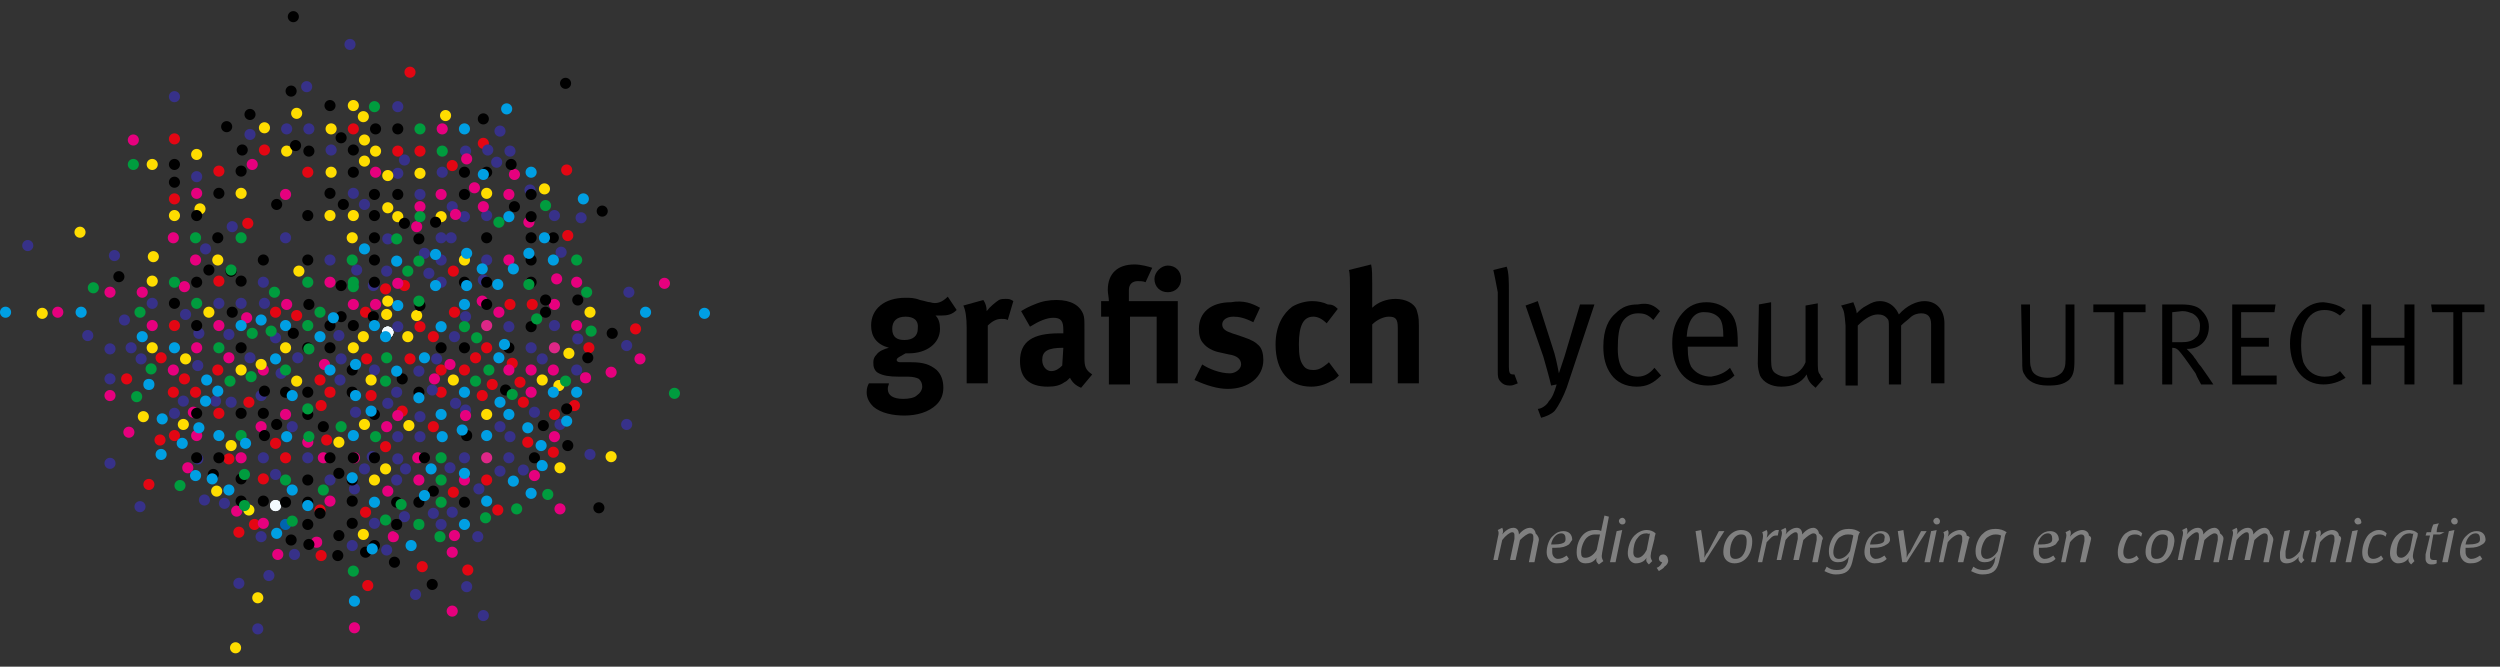 <?xml version="1.0" encoding="utf-8"?>
<!-- Generator: Adobe Illustrator 19.0.0, SVG Export Plug-In . SVG Version: 6.00 Build 0)  -->
<!DOCTYPE svg PUBLIC "-//W3C//DTD SVG 1.1//EN" "http://www.w3.org/Graphics/SVG/1.1/DTD/svg11.dtd">
<svg version="1.1" id="Laag_1" xmlns="http://www.w3.org/2000/svg" xmlns:xlink="http://www.w3.org/1999/xlink" x="0px" y="0px"
	 viewBox="-308 268.3 225 60" style="enable-background:new -308 268.3 225 60;" xml:space="preserve">
<rect x="-308" y="268.3" width="225" height="60" fill="#333333" stroke="none"/>
<style type="text/css">
	.st0{clip-path:url(#SVGID_2_);}
	.st1{fill:#E30613;}
	.st2{fill:#F3FAFF;}
	.st3{fill:#373189;}
	.st4{fill:#0064AF;}
	.st5{fill:#E6007E;}
	.st6{fill:#DE2787;}
	.st7{fill:#FFDD00;}
	.st8{fill:#FBE800;}
	.st9{fill:#009C3E;}
	.st10{fill:#009FE3;}
	.st11{fill:#808080;}
</style>
<g>
	<g>
		<path d="M-222.7,295l0.8,1.2c-0.4,0.4-0.8,0.5-1.4,0.5c-0.2,0-0.3,0-0.5,0c0.3,0.3,0.4,0.7,0.4,1.2c0,1.3-1.2,2.2-2.8,2.2
			c-0.1,0-0.1,0-0.3,0c-0.5,0.3-0.8,0.4-0.8,0.6c0,0.1,0.1,0.2,0.3,0.2h1c1.1,0,1.7,0.2,2.3,0.7c0.4,0.4,0.6,0.9,0.6,1.6
			c0,0.6-0.2,1.1-0.6,1.5c-0.7,0.7-1.8,1-2.9,1c-1,0-2.1-0.2-2.8-0.8c-0.4-0.4-0.6-0.8-0.6-1.3c0-0.4,0.1-0.6,0.2-0.8h1.8
			c0,0.2-0.1,0.2-0.1,0.5c0,0.6,0.5,0.9,1.4,0.9c0.5,0,1-0.1,1.2-0.3c0.3-0.2,0.5-0.5,0.5-0.8c0-0.3-0.1-0.5-0.3-0.7
			c-0.2-0.1-0.5-0.2-1-0.2c-0.1,0-0.4,0-0.8,0c-0.9,0-1.4-0.1-1.8-0.3c-0.2-0.1-0.3-0.2-0.4-0.4c-0.1-0.2-0.1-0.4-0.1-0.6
			c0-0.3,0.1-0.5,0.3-0.7c0.2-0.3,0.7-0.5,1.1-0.6c-1.1-0.3-1.6-1-1.6-2c0-1.5,1.2-2.5,3.1-2.5c0.4,0,0.8,0,1.3,0.2
			c0.5,0.1,0.7,0.2,0.9,0.2C-223.7,295.7-223.2,295.5-222.7,295z M-226.5,296.8c-0.8,0-1.2,0.4-1.2,1.1c0,0.8,0.5,1,1.1,1
			c0.8,0,1.2-0.4,1.2-1C-225.3,297.1-225.8,296.8-226.5,296.8z"/>
		<path d="M-221.3,295.8l1.8-0.5c0.2,0.3,0.3,0.6,0.3,1c0.3-0.4,0.8-0.8,1.1-1c0.2-0.1,0.4-0.1,0.6-0.1c0.3,0,0.4,0,0.7,0.2
			l-0.5,1.7c-0.2-0.1-0.3-0.1-0.6-0.1c-0.4,0-0.8,0.2-1.2,0.6v5.2h-1.9v-5C-221,296.9-221.1,296.2-221.3,295.8z"/>
		<path d="M-216.1,296.3c0.5-0.3,0.7-0.4,1.2-0.6c0.7-0.3,1.3-0.4,2-0.4c1.3,0,2.1,0.5,2.4,1.3c0.1,0.3,0.1,0.5,0.1,1.3v2.5v0.1
			c0,0.8,0.1,1.1,0.7,1.5l-1,1.2c-0.5-0.2-0.8-0.5-1-0.9c-0.3,0.3-0.3,0.3-0.5,0.4c-0.4,0.3-0.9,0.4-1.5,0.4c-1.7,0-2.5-0.8-2.5-2.3
			c0-1.8,1.2-2.5,3.5-2.5c0.1,0,0.3,0,0.4,0V298c0-0.8-0.2-1.1-0.9-1.1c-0.6,0-1.3,0.3-2.1,0.8L-216.1,296.3z M-212.3,299.6
			L-212.3,299.6c-1.4,0-1.9,0.3-1.9,1.1c0,0.6,0.4,1,0.8,1s0.7-0.2,1-0.5L-212.3,299.6z"/>
		<path d="M-203.8,296.8h-2.5v6.1h-1.9v-6.1h-0.7v-1.4h0.7c0-0.3-0.1-0.7-0.1-1c0-1.5,0.9-2.3,2.4-2.3c0.6,0,1.3,0.2,1.6,0.3
			l-0.6,1.3c-0.2-0.1-0.5-0.1-0.7-0.1c-0.5,0-0.8,0.3-0.8,0.8v1h4.4v7.4h-1.9v-6H-203.8z M-202.9,292.2c0.7,0,1.2,0.5,1.2,1.2
			c0,0.7-0.5,1.2-1.2,1.2s-1.2-0.5-1.2-1.2C-204.1,292.8-203.5,292.2-202.9,292.2z"/>
		<path d="M-194.6,296l-0.6,1.3c-0.8-0.4-1.3-0.5-1.8-0.5c-0.6,0-1,0.3-1,0.7s0.3,0.6,0.9,0.8l0.9,0.3c0.9,0.3,1.2,0.5,1.5,0.8
			c0.3,0.3,0.4,0.8,0.4,1.3c0,1.5-1.3,2.6-3.2,2.6c-0.9,0-1.9-0.3-3-0.8l0.7-1.4c0.6,0.4,1.6,0.8,2.5,0.8c0.5,0,1-0.4,1-0.8
			c0-0.5-0.4-0.8-1.1-0.9l-0.9-0.2c-0.5-0.1-1.1-0.4-1.4-0.8c-0.3-0.3-0.4-0.8-0.4-1.3c0-1.5,1.1-2.4,2.9-2.4
			C-196.1,295.3-195.3,295.6-194.6,296z"/>
		<path d="M-187.6,296.1l-1,1.3c-0.4-0.4-0.8-0.6-1.2-0.6c-0.9,0-1.3,0.8-1.3,2.5c0,1,0.1,1.5,0.4,1.9c0.2,0.3,0.5,0.4,0.9,0.4
			c0.5,0,0.8-0.2,1.3-0.6l0.1-0.1l0.9,1.2c-0.3,0.3-0.4,0.4-0.7,0.5c-0.5,0.3-1.1,0.5-1.8,0.5c-2,0-3.2-1.4-3.2-3.8
			c0-1.7,0.7-2.8,1.5-3.4c0.5-0.3,1.2-0.5,1.8-0.5c0.5,0,1,0.1,1.4,0.3C-188.1,295.7-187.9,295.8-187.6,296.1z"/>
		<path d="M-186.6,292.6l2-0.5c0.1,0.4,0.1,1.1,0.1,1.8v1.5c0,0.3,0,0.5,0,0.6c0.5-0.5,1.3-0.8,2.1-0.8c0.9,0,1.7,0.4,1.9,1
			c0.1,0.4,0.2,0.5,0.2,1.4v5.2h-1.9v-5c0-0.8-0.2-1-0.8-1c-0.5,0-1.1,0.3-1.5,0.7v5.3h-2v-8.5
			C-186.5,293.6-186.5,292.9-186.6,292.6z"/>
		<path d="M-173.6,292.6l1.2-0.3c0.2,0.5,0.2,1.4,0.2,2.2v6.8c0,0.6,0.1,0.7,0.4,0.7h0.1l0.3,0.8c-0.3,0.1-0.4,0.2-0.7,0.2
			c-0.4,0-0.6-0.1-0.8-0.3c-0.3-0.3-0.3-0.5-0.3-1v-7.1C-173.4,293.5-173.5,293.1-173.6,292.6z"/>
		<path d="M-170.7,295.8l1.1-0.4l1.5,4.7c0.2,0.7,0.4,1.8,0.4,1.8l0,0c0,0,0.3-0.9,0.5-1.5l1.4-4.7h1.3l-2.5,7.5
			c-0.3,0.8-0.7,1.6-1.1,2.1c-0.3,0.3-0.8,0.5-1.2,0.6l-0.3-0.8c0.3,0,0.8-0.3,1-0.7c0.3-0.3,0.5-0.8,0.7-1.5l-0.5,0.1
			c-0.1-0.5-0.5-1.9-0.7-2.6L-170.7,295.8z"/>
		<path d="M-158.6,296.3l-0.6,0.8c-0.5-0.5-0.8-0.6-1.4-0.6c-0.6,0-1.1,0.3-1.4,0.8c-0.3,0.5-0.4,1.3-0.4,2.4c0,1.6,0.6,2.5,1.8,2.5
			c0.6,0,1.1-0.3,1.5-0.8l0.6,0.7c-0.7,0.7-1.3,1-2.2,1c-1,0-1.8-0.4-2.3-1.1c-0.5-0.7-0.7-1.5-0.7-2.5c0-1.6,0.5-2.5,1.1-3
			c0.6-0.6,1.2-0.8,2-0.8C-159.6,295.5-159.1,295.8-158.6,296.3z"/>
		<path d="M-152.3,301.4l0.4,0.7c-0.6,0.6-1.5,0.9-2.4,0.9c-2,0-3.2-1.5-3.2-3.8c0-1.2,0.3-2,0.9-2.7c0.6-0.7,1.3-1,2.2-1
			c0.8,0,1.5,0.3,2,0.8c0.6,0.6,0.8,1.3,0.8,3v0.2h-4.5v0.2c0,0.7,0.1,1.2,0.3,1.6c0.4,0.6,1.1,0.9,1.8,0.9
			C-153.4,302.1-152.8,301.9-152.3,301.4z M-156.2,298.6h3.3c0-0.8-0.1-1.3-0.3-1.6c-0.3-0.4-0.8-0.6-1.3-0.6
			C-155.5,296.3-156.1,297.1-156.2,298.6z"/>
		<path d="M-149.7,295.7l1.1-0.2v5.2c0,0.7,0.1,1,0.4,1.2c0.3,0.2,0.6,0.3,0.9,0.3c0.7,0,1.5-0.5,1.8-1.3v-5.1l1.1-0.2v5.1
			c0,0.8,0,1.1,0.2,1.3c0.1,0.2,0.1,0.3,0.3,0.4l-0.7,0.8c-0.5-0.4-0.7-0.7-0.8-1.2c-0.5,0.8-1.3,1.1-2.3,1.1c-0.9,0-1.6-0.4-1.9-1
			c-0.1-0.3-0.2-0.7-0.2-1.1L-149.7,295.7L-149.7,295.7z"/>
		<path d="M-142.3,295.8l1.1-0.3c0.1,0.3,0.3,0.7,0.3,1l0,0c0.3-0.3,0.5-0.5,0.9-0.7c0.5-0.3,0.8-0.4,1.2-0.4c0.6,0,1.1,0.3,1.4,0.7
			c0.1,0.1,0.2,0.3,0.3,0.5c0.7-0.8,1.6-1.2,2.3-1.2c1.1,0,1.8,0.8,1.8,2v5.4h-1.2v-5.3c0-0.7-0.3-1-0.9-1c-0.3,0-0.7,0.1-1,0.4
			c-0.2,0.2-0.5,0.4-0.7,0.6l-0.1,0.1v5.3h-1.1v-5.1c0-0.6,0-0.7-0.2-0.9c-0.2-0.2-0.4-0.3-0.8-0.3c-0.5,0-1.1,0.3-1.8,1v5.4h-1.1
			v-5.4C-142,296.5-142,296.3-142.3,295.8z"/>
		<path d="M-126.1,295.7h0.8v4.6c0,0.5,0,0.9,0.1,1.1c0.1,0.6,0.7,0.9,1.5,0.9c0.6,0,1-0.2,1.3-0.5c0.2-0.3,0.3-0.5,0.3-1.2v-4.9
			h0.8v5c0,1-0.1,1.4-0.5,1.8c-0.5,0.4-1,0.5-1.9,0.5c-1.1,0-1.8-0.4-2.1-1c-0.2-0.3-0.2-0.5-0.2-1.3L-126.1,295.7L-126.1,295.7z"/>
		<path d="M-119.7,295.7h4.8v0.7h-2v6.5h-0.8v-6.5h-1.9v-0.7H-119.7z"/>
		<path d="M-113.4,295.7h1.7c1,0,1.5,0.2,1.8,0.5c0.3,0.3,0.7,0.8,0.7,1.5c0,1.2-0.8,2-1.9,2c0,0,0,0-0.1,0c0.3,0.3,0.6,0.6,0.7,0.8
			c0.2,0.2,0.3,0.5,0.6,0.8c0.3,0.4,1.1,1.6,1.1,1.6h-1.1c-0.2-0.4-0.3-0.5-0.5-1c-0.5-0.7-0.9-1.3-1.3-1.8
			c-0.3-0.4-0.5-0.5-0.8-0.5v3.3h-0.9V295.7L-113.4,295.7z M-112.5,296.4v2.7h0.8c0.6,0,1-0.1,1.3-0.4c0.3-0.2,0.4-0.6,0.4-1.1
			s-0.3-0.9-0.7-1.1c-0.3-0.1-0.5-0.2-0.9-0.2L-112.5,296.4L-112.5,296.4z"/>
		<path d="M-107.1,295.7h3.9l-0.1,0.7h-3v2.3h2.5v0.8h-2.5v2.6h3.2v0.8h-4L-107.1,295.7L-107.1,295.7z"/>
		<path d="M-96.9,296.2l-0.5,0.5c-0.4-0.3-0.8-0.5-1.4-0.5c-0.8,0-1.4,0.4-1.8,1.3c-0.2,0.5-0.3,1-0.3,1.9c0,0.7,0.1,1.1,0.2,1.5
			c0.4,0.9,1.1,1.3,1.9,1.3c0.5,0,1-0.1,1.4-0.5l0.5,0.6c-0.6,0.4-1.3,0.6-2,0.6c-1.8,0-3-1.5-3-3.7c0-2.1,1.3-3.7,3-3.7
			C-98,295.6-97.4,295.8-96.9,296.2z"/>
		<path d="M-95.4,295.7h0.8v3h3v-3h0.9v7.2h-0.9v-3.5h-3v3.5h-0.8V295.7z"/>
		<path d="M-89.2,295.7h4.8v0.7h-2v6.5h-0.8v-6.5h-1.9L-89.2,295.7L-89.2,295.7z"/>
	</g>
	<g>
		<g>
			<g>
				<g>
					<defs>
						<rect id="SVGID_1_" x="-308" y="269.3" width="63.9" height="57.8"/>
					</defs>
					<clipPath id="SVGID_2_">
						<use xlink:href="#SVGID_1_"  style="overflow:visible;"/>
					</clipPath>
					<g class="st0">
						<circle class="st1" cx="-272.2" cy="281.9" r="0.5"/>
						<circle class="st1" cx="-270.2" cy="281.9" r="0.5"/>
						<circle class="st1" cx="-284.2" cy="281.8" r="0.5"/>
						<circle class="st1" cx="-276.2" cy="279.9" r="0.5"/>
						<circle class="st1" cx="-288.3" cy="293.6" r="0.5"/>
						<circle class="st1" cx="-288.3" cy="283.7" r="0.5"/>
						<circle class="st1" cx="-292.4" cy="303.6" r="0.5"/>
						<circle class="st1" cx="-292.3" cy="307.5" r="0.5"/>
						<circle class="st1" cx="-292.3" cy="297.6" r="0.5"/>
						<circle class="st1" cx="-290.4" cy="303.6" r="0.5"/>
						<circle class="st1" cx="-288.4" cy="301.6" r="0.5"/>
						<circle class="st1" cx="-288.3" cy="305.5" r="0.5"/>
						<circle class="st1" cx="-255" cy="299.6" r="0.5"/>
						<circle class="st1" cx="-267.2" cy="292.7" r="0.5"/>
						<circle class="st1" cx="-270.2" cy="297.7" r="0.5"/>
						<circle class="st1" cx="-268.3" cy="301.6" r="0.5"/>
						<circle class="st1" cx="-268.3" cy="303.6" r="0.5"/>
						<circle class="st1" cx="-266.2" cy="301.6" r="0.5"/>
						<circle class="st1" cx="-292.3" cy="280.8" r="0.5"/>
						<circle class="st1" cx="-271.1" cy="274.8" r="0.5"/>
						<path class="st1" d="M-277.8,303.6c0,0.3-0.2,0.5-0.5,0.5s-0.5-0.2-0.5-0.5c0-0.3,0.2-0.5,0.5-0.5S-277.8,303.3-277.8,303.6z"
							/>
						<circle class="st1" cx="-278.6" cy="307.9" r="0.5"/>
						<circle class="st1" cx="-280.3" cy="283.8" r="0.5"/>
						<circle class="st1" cx="-284.3" cy="311.4" r="0.5"/>
						<circle class="st1" cx="-282.3" cy="309.5" r="0.5"/>
						<circle class="st1" cx="-262.1" cy="295.7" r="0.5"/>
						<circle class="st1" cx="-260.1" cy="295.7" r="0.5"/>
						<circle class="st1" cx="-264.2" cy="299.6" r="0.5"/>
						<circle class="st1" cx="-258.1" cy="305.6" r="0.5"/>
						<circle class="st1" cx="-264.2" cy="311.5" r="0.5"/>
						<circle class="st1" cx="-287.4" cy="309.6" r="0.5"/>
						<circle class="st1" cx="-283.2" cy="308.2" r="0.5"/>
						<circle class="st2" cx="-273.1" cy="298.2" r="0.5"/>
						<circle class="st1" cx="-275.1" cy="296.4" r="0.5"/>
						<circle class="st1" cx="-271.6" cy="294" r="0.5"/>
						<circle class="st1" cx="-294.6" cy="311.9" r="0.5"/>
						<circle class="st1" cx="-285.7" cy="288.4" r="0.5"/>
						<circle class="st1" cx="-263.2" cy="314.2" r="0.5"/>
						<circle class="st1" cx="-271.8" cy="305.3" r="0.5"/>
						<circle class="st1" cx="-273.3" cy="308.5" r="0.5"/>
						<circle class="st1" cx="-261.9" cy="301" r="0.5"/>
						<circle class="st1" cx="-267.3" cy="283.2" r="0.5"/>
						<circle class="st1" cx="-264.5" cy="281.2" r="0.5"/>
						<circle class="st1" cx="-256.9" cy="289.5" r="0.5"/>
						<circle class="st1" cx="-267.1" cy="296.4" r="0.5"/>
						<circle class="st1" cx="-296.6" cy="302.4" r="0.5"/>
						<circle class="st1" cx="-283.2" cy="296.4" r="0.5"/>
						<circle class="st1" cx="-292.3" cy="286.2" r="0.5"/>
						<circle class="st1" cx="-256.3" cy="304.8" r="0.5"/>
						<circle class="st1" cx="-258.2" cy="309" r="0.5"/>
						<circle class="st1" cx="-286.5" cy="316.2" r="0.5"/>
						<circle class="st1" cx="-265.9" cy="319.6" r="0.5"/>
						<circle class="st1" cx="-274.9" cy="321" r="0.5"/>
						<circle class="st1" cx="-279.2" cy="314.2" r="0.5"/>
						<circle class="st1" cx="-293.6" cy="307.9" r="0.5"/>
						<circle class="st1" cx="-263.7" cy="302.9" r="0.5"/>
						<circle class="st1" cx="-275.1" cy="314.4" r="0.5"/>
						<circle class="st1" cx="-279.1" cy="318.3" r="0.5"/>
						<circle class="st1" cx="-285.1" cy="315.5" r="0.5"/>
						<circle class="st1" cx="-270" cy="319.3" r="0.5"/>
						<circle class="st1" cx="-250.8" cy="297.9" r="0.5"/>
						<circle class="st1" cx="-257" cy="283.6" r="0.5"/>
						<circle class="st1" cx="-273.3" cy="294.3" r="0.5"/>
						<circle class="st1" cx="-271.1" cy="300.6" r="0.5"/>
						<circle class="st1" cx="-274.6" cy="303.9" r="0.5"/>
						<circle class="st1" cx="-279.1" cy="304.8" r="0.5"/>
						<circle class="st1" cx="-279.2" cy="302.5" r="0.5"/>
						<circle class="st1" cx="-265.2" cy="300.5" r="0.5"/>
						<circle class="st1" cx="-269" cy="298.6" r="0.5"/>
						<circle class="st1" cx="-275" cy="300.6" r="0.5"/>
						<circle class="st1" cx="-281.3" cy="296.7" r="0.5"/>
						<circle class="st1" cx="-285.6" cy="304.5" r="0.5"/>
						<circle class="st1" cx="-291.4" cy="302.4" r="0.5"/>
						<circle class="st1" cx="-293.5" cy="300.5" r="0.5"/>
						<circle class="st1" cx="-260.9" cy="304.5" r="0.5"/>
						<circle class="st1" cx="-264.6" cy="303.9" r="0.5"/>
						<circle class="st1" cx="-261.2" cy="302.7" r="0.5"/>
						<circle class="st1" cx="-260.5" cy="308.1" r="0.5"/>
						<circle class="st1" cx="-269" cy="306.7" r="0.5"/>
						<circle class="st1" cx="-267.2" cy="312.6" r="0.5"/>
						<circle class="st3" cx="-272.2" cy="277.9" r="0.5"/>
						<circle class="st3" cx="-266.1" cy="281.9" r="0.5"/>
						<circle class="st3" cx="-282.2" cy="279.9" r="0.5"/>
						<circle class="st3" cx="-280.2" cy="279.9" r="0.5"/>
						<circle class="st3" cx="-278.2" cy="281.8" r="0.5"/>
						<circle class="st3" cx="-294.3" cy="295.6" r="0.5"/>
						<circle class="st3" cx="-288.3" cy="295.6" r="0.5"/>
						<circle class="st3" cx="-286.3" cy="295.6" r="0.5"/>
						<circle class="st3" cx="-292.3" cy="305.5" r="0.5"/>
						<circle class="st3" cx="-272.2" cy="283.9" r="0.5"/>
						<circle class="st3" cx="-270.2" cy="285.8" r="0.5"/>
						<circle class="st3" cx="-268.3" cy="289.7" r="0.5"/>
						<circle class="st3" cx="-268.3" cy="291.7" r="0.5"/>
						<circle class="st3" cx="-268.3" cy="293.7" r="0.5"/>
						<circle class="st3" cx="-268.2" cy="283.8" r="0.5"/>
						<circle class="st3" cx="-266.2" cy="287.8" r="0.5"/>
						<circle class="st3" cx="-274.3" cy="301.6" r="0.5"/>
						<circle class="st3" cx="-272.3" cy="303.6" r="0.5"/>
						<circle class="st3" cx="-272.2" cy="307.6" r="0.5"/>
						<circle class="st3" cx="-272.2" cy="297.7" r="0.5"/>
						<circle class="st3" cx="-270.3" cy="301.7" r="0.5"/>
						<circle class="st3" cx="-265" cy="316.6" r="0.5"/>
						<circle class="st3" cx="-270.2" cy="307.6" r="0.5"/>
						<circle class="st3" cx="-284.3" cy="293.7" r="0.5"/>
						<circle class="st3" cx="-284.2" cy="295.6" r="0.5"/>
						<circle class="st3" cx="-256" cy="298.8" r="0.5"/>
						<circle class="st3" cx="-282.3" cy="289.7" r="0.5"/>
						<circle class="st3" cx="-296.8" cy="297.1" r="0.5"/>
						<circle class="st3" cx="-305.5" cy="290.4" r="0.5"/>
						<circle class="st3" cx="-278.3" cy="291.7" r="0.5"/>
						<circle class="st3" cx="-276.2" cy="285.7" r="0.5"/>
						<circle class="st3" cx="-284.5" cy="316.6" r="0.5"/>
						<circle class="st3" cx="-274.3" cy="315.4" r="0.5"/>
						<circle class="st3" cx="-272.3" cy="311.5" r="0.5"/>
						<circle class="st3" cx="-272.2" cy="309.6" r="0.5"/>
						<circle class="st3" cx="-268.3" cy="315.5" r="0.5"/>
						<circle class="st3" cx="-266.2" cy="309.5" r="0.5"/>
						<circle class="st3" cx="-284.3" cy="309.5" r="0.5"/>
						<circle class="st4" cx="-282.3" cy="315.5" r="0.5"/>
						<circle class="st3" cx="-278.3" cy="311.5" r="0.5"/>
						<circle class="st3" cx="-276.3" cy="317.4" r="0.5"/>
						<circle class="st3" cx="-280.3" cy="309.5" r="0.5"/>
						<circle class="st3" cx="-264.1" cy="281.8" r="0.5"/>
						<circle class="st3" cx="-262.1" cy="281.9" r="0.5"/>
						<circle class="st3" cx="-264.2" cy="291.7" r="0.5"/>
						<circle class="st3" cx="-264.2" cy="287.7" r="0.5"/>
						<circle class="st3" cx="-258.1" cy="287.7" r="0.5"/>
						<circle class="st3" cx="-259.9" cy="305.4" r="0.5"/>
						<circle class="st3" cx="-260.9" cy="310.6" r="0.5"/>
						<circle class="st3" cx="-262.1" cy="307.6" r="0.5"/>
						<circle class="st3" cx="-262.2" cy="297.7" r="0.5"/>
						<circle class="st3" cx="-260.2" cy="299.6" r="0.5"/>
						<circle class="st3" cx="-258.1" cy="297.6" r="0.5"/>
						<circle class="st3" cx="-256.1" cy="301.6" r="0.5"/>
						<circle class="st3" cx="-262.2" cy="309.5" r="0.5"/>
						<circle class="st3" cx="-290.2" cy="309.6" r="0.5"/>
						<circle class="st3" cx="-290.2" cy="301.2" r="0.5"/>
						<circle class="st3" cx="-287.2" cy="304.5" r="0.5"/>
						<circle class="st3" cx="-284.5" cy="303.9" r="0.5"/>
						<circle class="st3" cx="-290.1" cy="298.3" r="0.5"/>
						<circle class="st2" cx="-283.2" cy="313.8" r="0.5"/>
						<circle class="st3" cx="-283.2" cy="311" r="0.5"/>
						<circle class="st3" cx="-276.1" cy="312.3" r="0.5"/>
						<circle class="st3" cx="-281.7" cy="306.7" r="0.5"/>
						<circle class="st3" cx="-275.9" cy="292.6" r="0.5"/>
						<circle class="st3" cx="-274.4" cy="294" r="0.5"/>
						<circle class="st3" cx="-275.2" cy="286.7" r="0.5"/>
						<circle class="st3" cx="-273.1" cy="289.8" r="0.5"/>
						<circle class="st3" cx="-277.3" cy="300.6" r="0.5"/>
						<circle class="st2" cx="-273.1" cy="298.2" r="0.5"/>
						<circle class="st3" cx="-266.1" cy="296.8" r="0.5"/>
						<circle class="st3" cx="-295.4" cy="313.9" r="0.5"/>
						<circle class="st3" cx="-277.4" cy="302.5" r="0.5"/>
						<circle class="st3" cx="-266.1" cy="305.2" r="0.5"/>
						<circle class="st3" cx="-259.2" cy="300.6" r="0.5"/>
						<circle class="st3" cx="-264.9" cy="312.3" r="0.5"/>
						<circle class="st3" cx="-271.6" cy="282.7" r="0.5"/>
						<circle class="st3" cx="-267.3" cy="286.9" r="0.5"/>
						<circle class="st3" cx="-263.3" cy="282.9" r="0.5"/>
						<circle class="st3" cx="-267.4" cy="289.7" r="0.5"/>
						<circle class="st3" cx="-257.5" cy="291" r="0.5"/>
						<circle class="st3" cx="-260.3" cy="285.4" r="0.5"/>
						<circle class="st3" cx="-287.1" cy="288.7" r="0.5"/>
						<circle class="st3" cx="-273.1" cy="304.6" r="0.5"/>
						<circle class="st3" cx="-267" cy="304.6" r="0.5"/>
						<circle class="st3" cx="-269" cy="314.5" r="0.5"/>
						<circle class="st3" cx="-285.5" cy="280.4" r="0.5"/>
						<circle class="st3" cx="-290.3" cy="284.2" r="0.5"/>
						<circle class="st3" cx="-295.3" cy="300.6" r="0.5"/>
						<circle class="st3" cx="-287.8" cy="313.6" r="0.5"/>
						<circle class="st3" cx="-273.2" cy="317.8" r="0.5"/>
						<circle class="st3" cx="-263" cy="310.7" r="0.5"/>
						<circle class="st3" cx="-297.7" cy="291.3" r="0.5"/>
						<circle class="st3" cx="-292.3" cy="277" r="0.5"/>
						<circle class="st3" cx="-280.4" cy="276.1" r="0.5"/>
						<circle class="st3" cx="-276.5" cy="272.3" r="0.5"/>
						<circle class="st3" cx="-263" cy="280.1" r="0.5"/>
						<circle class="st3" cx="-255.7" cy="287.9" r="0.5"/>
						<circle class="st3" cx="-251.6" cy="299.4" r="0.5"/>
						<circle class="st3" cx="-251.6" cy="306.5" r="0.5"/>
						<circle class="st3" cx="-254.9" cy="309.2" r="0.5"/>
						<circle class="st3" cx="-266" cy="321.1" r="0.5"/>
						<circle class="st3" cx="-283.8" cy="320.1" r="0.5"/>
						<circle class="st3" cx="-286.5" cy="320.8" r="0.5"/>
						<circle class="st3" cx="-264.5" cy="323.7" r="0.5"/>
						<circle class="st3" cx="-289.6" cy="313.3" r="0.5"/>
						<circle class="st3" cx="-269.8" cy="291.1" r="0.5"/>
						<circle class="st3" cx="-271.6" cy="314.8" r="0.5"/>
						<circle class="st3" cx="-257.6" cy="306.5" r="0.5"/>
						<circle class="st3" cx="-282.7" cy="301.9" r="0.5"/>
						<circle class="st3" cx="-274.5" cy="309.4" r="0.5"/>
						<circle class="st3" cx="-264.5" cy="293.5" r="0.5"/>
						<circle class="st3" cx="-287.4" cy="298.4" r="0.5"/>
						<circle class="st3" cx="-281.5" cy="318.2" r="0.5"/>
						<circle class="st3" cx="-284.8" cy="324.9" r="0.5"/>
						<circle class="st3" cx="-270.6" cy="321.8" r="0.5"/>
						<circle class="st3" cx="-277.5" cy="298.5" r="0.5"/>
						<circle class="st3" cx="-300.1" cy="298.5" r="0.5"/>
						<circle class="st3" cx="-275.2" cy="310.5" r="0.5"/>
						<circle class="st3" cx="-267.3" cy="314.4" r="0.5"/>
						<circle class="st3" cx="-251.4" cy="294.6" r="0.5"/>
						<circle class="st3" cx="-269.1" cy="303.4" r="0.5"/>
						<circle class="st3" cx="-268.7" cy="300.6" r="0.5"/>
						<circle class="st3" cx="-281.2" cy="300.5" r="0.5"/>
						<circle class="st3" cx="-276" cy="305.4" r="0.5"/>
						<circle class="st3" cx="-267.1" cy="298.6" r="0.5"/>
						<circle class="st3" cx="-270.2" cy="305.8" r="0.5"/>
						<circle class="st3" cx="-269.4" cy="292.9" r="0.5"/>
						<circle class="st3" cx="-273.2" cy="292.7" r="0.5"/>
						<circle class="st3" cx="-283.2" cy="298.7" r="0.5"/>
						<circle class="st3" cx="-285.5" cy="300.5" r="0.5"/>
						<circle class="st3" cx="-288.6" cy="304.4" r="0.5"/>
						<circle class="st3" cx="-291.5" cy="304.4" r="0.5"/>
						<circle class="st3" cx="-289.5" cy="290.7" r="0.5"/>
						<circle class="st3" cx="-291.3" cy="296.6" r="0.5"/>
						<circle class="st3" cx="-296.2" cy="299.6" r="0.5"/>
						<circle class="st3" cx="-298.1" cy="302.4" r="0.5"/>
						<circle class="st3" cx="-298.1" cy="310" r="0.5"/>
						<circle class="st3" cx="-298.1" cy="299.7" r="0.5"/>
						<circle class="st3" cx="-263" cy="306.7" r="0.5"/>
						<circle class="st3" cx="-267.5" cy="310.4" r="0.5"/>
						<circle class="st3" cx="-271.5" cy="310.5" r="0.5"/>
						<circle class="st5" cx="-268.2" cy="279.9" r="0.5"/>
						<circle class="st5" cx="-292.4" cy="289.7" r="0.5"/>
						<circle class="st5" cx="-290.4" cy="291.7" r="0.5"/>
						<circle class="st5" cx="-290.3" cy="285.7" r="0.5"/>
						<circle class="st5" cx="-296" cy="280.9" r="0.5"/>
						<circle class="st5" cx="-294.3" cy="297.6" r="0.5"/>
						<circle class="st5" cx="-292.4" cy="301.6" r="0.5"/>
						<circle class="st5" cx="-290.3" cy="307.5" r="0.5"/>
						<circle class="st5" cx="-290.3" cy="299.6" r="0.5"/>
						<circle class="st5" cx="-288.3" cy="297.6" r="0.5"/>
						<circle class="st5" cx="-274.2" cy="295.7" r="0.5"/>
						<circle class="st5" cx="-274.2" cy="283.8" r="0.5"/>
						<circle class="st5" cx="-272.2" cy="293.8" r="0.5"/>
						<circle class="st5" cx="-268.3" cy="285.8" r="0.5"/>
						<circle class="st5" cx="-272.2" cy="305.7" r="0.5"/>
						<circle class="st5" cx="-266.1" cy="305.7" r="0.5"/>
						<circle class="st5" cx="-282.2" cy="295.7" r="0.5"/>
						<circle class="st5" cx="-282.3" cy="285.8" r="0.5"/>
						<circle class="st5" cx="-278.3" cy="293.7" r="0.5"/>
						<circle class="st5" cx="-276.2" cy="295.7" r="0.5"/>
						<circle class="st5" cx="-284.3" cy="301.6" r="0.5"/>
						<circle class="st5" cx="-282.3" cy="305.6" r="0.5"/>
						<circle class="st5" cx="-286.3" cy="309.5" r="0.5"/>
						<circle class="st5" cx="-270.3" cy="311.5" r="0.5"/>
						<circle class="st5" cx="-266.2" cy="311.5" r="0.5"/>
						<circle class="st5" cx="-284.3" cy="315.4" r="0.5"/>
						<circle class="st5" cx="-278.3" cy="313.4" r="0.5"/>
						<circle class="st5" cx="-262.2" cy="291.7" r="0.5"/>
						<circle class="st5" cx="-262.2" cy="285.8" r="0.5"/>
						<circle class="st5" cx="-257.9" cy="293.4" r="0.5"/>
						<circle class="st5" cx="-258.1" cy="295.7" r="0.5"/>
						<circle class="st5" cx="-256.1" cy="293.7" r="0.5"/>
						<circle class="st6" cx="-264.2" cy="297.6" r="0.5"/>
						<circle class="st5" cx="-262.2" cy="301.6" r="0.5"/>
						<circle class="st5" cx="-260.2" cy="301.6" r="0.5"/>
						<circle class="st5" cx="-260.2" cy="303.6" r="0.5"/>
						<circle class="st5" cx="-258.2" cy="301.6" r="0.5"/>
						<circle class="st5" cx="-258.1" cy="307.6" r="0.5"/>
						<circle class="st6" cx="-258.1" cy="299.6" r="0.5"/>
						<path class="st5" d="M-254.8,302.3c0,0.3-0.2,0.5-0.5,0.5s-0.5-0.2-0.5-0.5c0-0.3,0.2-0.5,0.5-0.5S-254.8,302-254.8,302.3z"/>
						<circle class="st5" cx="-256.1" cy="297.6" r="0.5"/>
						<circle class="st6" cx="-264.2" cy="309.5" r="0.5"/>
						<circle class="st5" cx="-259.9" cy="311.1" r="0.5"/>
						<circle class="st5" cx="-285.3" cy="283.1" r="0.5"/>
						<circle class="st2" cx="-283.2" cy="313.8" r="0.5"/>
						<circle class="st5" cx="-284.5" cy="306.7" r="0.5"/>
						<circle class="st5" cx="-280.3" cy="308.1" r="0.5"/>
						<circle class="st5" cx="-278.9" cy="309.5" r="0.5"/>
						<circle class="st5" cx="-268.9" cy="302.4" r="0.5"/>
						<circle class="st5" cx="-267.5" cy="301.1" r="0.5"/>
						<circle class="st5" cx="-264.6" cy="295.4" r="0.5"/>
						<circle class="st5" cx="-263.1" cy="296.4" r="0.5"/>
						<circle class="st5" cx="-291.4" cy="294.1" r="0.5"/>
						<circle class="st5" cx="-285.8" cy="296.9" r="0.5"/>
						<circle class="st5" cx="-276.1" cy="309.5" r="0.5"/>
						<circle class="st5" cx="-273.2" cy="306.7" r="0.5"/>
						<circle class="st5" cx="-278.8" cy="301.1" r="0.5"/>
						<circle class="st5" cx="-270.4" cy="309.5" r="0.5"/>
						<circle class="st5" cx="-270.2" cy="286.9" r="0.5"/>
						<circle class="st5" cx="-265.3" cy="285.2" r="0.5"/>
						<circle class="st5" cx="-266" cy="282.6" r="0.5"/>
						<circle class="st5" cx="-264.5" cy="286.9" r="0.5"/>
						<circle class="st5" cx="-260.4" cy="288.3" r="0.5"/>
						<circle class="st5" cx="-261.7" cy="284" r="0.5"/>
						<circle class="st5" cx="-287.4" cy="300.5" r="0.5"/>
						<circle class="st5" cx="-267.1" cy="316.5" r="0.5"/>
						<circle class="st5" cx="-273.1" cy="312.5" r="0.5"/>
						<circle class="st5" cx="-295.2" cy="294.6" r="0.5"/>
						<circle class="st5" cx="-291.1" cy="310.4" r="0.5"/>
						<circle class="st5" cx="-286.7" cy="314.3" r="0.5"/>
						<path class="st5" d="M-279,317.1c0,0.3-0.2,0.5-0.5,0.5s-0.5-0.2-0.5-0.5c0-0.3,0.2-0.5,0.5-0.5S-279,316.8-279,317.1z"/>
						<circle class="st5" cx="-267.3" cy="318" r="0.5"/>
						<path class="st5" d="M-272.1,316.6c0,0.3-0.2,0.5-0.5,0.5s-0.5-0.2-0.5-0.5c0-0.3,0.2-0.5,0.5-0.5
							C-272.3,316.2-272.1,316.4-272.1,316.6z"/>
						<circle class="st5" cx="-296.4" cy="307.2" r="0.5"/>
						<circle class="st5" cx="-253" cy="301.8" r="0.5"/>
						<circle class="st5" cx="-257.6" cy="314.1" r="0.5"/>
						<circle class="st5" cx="-276.1" cy="324.8" r="0.5"/>
						<circle class="st5" cx="-283" cy="318.2" r="0.5"/>
						<circle class="st5" cx="-267.3" cy="323.3" r="0.5"/>
						<circle class="st5" cx="-290.6" cy="305.4" r="0.5"/>
						<circle class="st5" cx="-248.2" cy="293.8" r="0.5"/>
						<circle class="st5" cx="-270.5" cy="288.7" r="0.5"/>
						<circle class="st5" cx="-302.8" cy="296.4" r="0.5"/>
						<circle class="st5" cx="-298.1" cy="294.6" r="0.5"/>
						<circle class="st5" cx="-298.1" cy="303.9" r="0.5"/>
						<circle class="st5" cx="-250.4" cy="300.6" r="0.5"/>
						<circle class="st5" cx="-267" cy="287.6" r="0.5"/>
						<circle class="st7" cx="-274.2" cy="281.9" r="0.5"/>
						<circle class="st7" cx="-284.2" cy="279.8" r="0.5"/>
						<circle class="st7" cx="-282.2" cy="281.9" r="0.5"/>
						<circle class="st7" cx="-278.2" cy="279.9" r="0.5"/>
						<circle class="st7" cx="-276.2" cy="277.8" r="0.5"/>
						<circle class="st7" cx="-294.3" cy="293.6" r="0.5"/>
						<circle class="st7" cx="-292.3" cy="287.7" r="0.5"/>
						<circle class="st7" cx="-288.4" cy="291.7" r="0.5"/>
						<circle class="st7" cx="-300.8" cy="289.2" r="0.5"/>
						<circle class="st7" cx="-286.3" cy="285.7" r="0.5"/>
						<circle class="st7" cx="-294.3" cy="299.6" r="0.5"/>
						<circle class="st7" cx="-286.3" cy="301.6" r="0.5"/>
						<circle class="st7" cx="-272.2" cy="287.8" r="0.5"/>
						<circle class="st7" cx="-270.2" cy="283.9" r="0.5"/>
						<circle class="st7" cx="-268.3" cy="287.8" r="0.5"/>
						<circle class="st7" cx="-266.2" cy="291.7" r="0.5"/>
						<circle class="st7" cx="-278.3" cy="287.7" r="0.5"/>
						<circle class="st7" cx="-278.2" cy="283.8" r="0.5"/>
						<circle class="st7" cx="-276.3" cy="289.7" r="0.5"/>
						<circle class="st7" cx="-276.2" cy="287.7" r="0.5"/>
						<circle class="st7" cx="-282.3" cy="299.6" r="0.5"/>
						<circle class="st7" cx="-276.2" cy="299.6" r="0.5"/>
						<circle class="st7" cx="-288.5" cy="312.5" r="0.5"/>
						<circle class="st7" cx="-274.3" cy="311.5" r="0.5"/>
						<circle class="st7" cx="-264.2" cy="285.7" r="0.5"/>
						<circle class="st7" cx="-259" cy="285.3" r="0.5"/>
						<circle class="st7" cx="-264.2" cy="305.6" r="0.5"/>
						<circle class="st7" cx="-253" cy="309.4" r="0.5"/>
						<circle class="st7" cx="-290" cy="287.1" r="0.5"/>
						<circle class="st7" cx="-275.2" cy="282.8" r="0.5"/>
						<circle class="st2" cx="-273.1" cy="298.2" r="0.5"/>
						<circle class="st7" cx="-273.1" cy="295.4" r="0.5"/>
						<circle class="st7" cx="-284.5" cy="301.1" r="0.5"/>
						<circle class="st7" cx="-277.5" cy="308.1" r="0.5"/>
						<circle class="st7" cx="-274.6" cy="302.5" r="0.5"/>
						<circle class="st7" cx="-273.1" cy="284.1" r="0.5"/>
						<circle class="st7" cx="-275.3" cy="278.8" r="0.5"/>
						<circle class="st7" cx="-289.2" cy="296.4" r="0.5"/>
						<circle class="st7" cx="-291.3" cy="300.6" r="0.5"/>
						<circle class="st7" cx="-281.1" cy="292.7" r="0.5"/>
						<circle class="st7" cx="-294.2" cy="291.4" r="0.5"/>
						<circle class="st7" cx="-281.3" cy="278.5" r="0.5"/>
						<circle class="st7" cx="-267.9" cy="278.7" r="0.5"/>
						<circle class="st7" cx="-290.3" cy="282.2" r="0.5"/>
						<circle class="st7" cx="-294.3" cy="283.1" r="0.5"/>
						<circle class="st7" cx="-257.7" cy="303" r="0.5"/>
						<circle class="st7" cx="-254.9" cy="296.4" r="0.5"/>
						<circle class="st7" cx="-275.2" cy="280.9" r="0.5"/>
						<circle class="st7" cx="-273.1" cy="287" r="0.5"/>
						<circle class="st8" cx="-285.6" cy="314.2" r="0.5"/>
						<circle class="st7" cx="-270.5" cy="296.7" r="0.5"/>
						<circle class="st7" cx="-267.2" cy="302.5" r="0.5"/>
						<circle class="st7" cx="-273.3" cy="310.5" r="0.5"/>
						<circle class="st7" cx="-259.2" cy="302.5" r="0.5"/>
						<circle class="st7" cx="-256.8" cy="300.1" r="0.5"/>
						<circle class="st7" cx="-257.6" cy="310.4" r="0.5"/>
						<circle class="st7" cx="-275.3" cy="316.4" r="0.5"/>
						<circle class="st7" cx="-287.2" cy="308.4" r="0.5"/>
						<circle class="st7" cx="-291.5" cy="306.5" r="0.5"/>
						<circle class="st7" cx="-295.1" cy="305.8" r="0.5"/>
						<circle class="st7" cx="-284.8" cy="322.1" r="0.5"/>
						<circle class="st7" cx="-286.8" cy="326.6" r="0.5"/>
						<circle class="st7" cx="-304.2" cy="296.5" r="0.5"/>
						<circle class="st7" cx="-271.3" cy="298.6" r="0.5"/>
						<circle class="st7" cx="-275.3" cy="298.6" r="0.5"/>
						<circle class="st7" cx="-273.2" cy="296.6" r="0.5"/>
						<circle class="st7" cx="-275.2" cy="306.5" r="0.5"/>
						<circle class="st7" cx="-271.2" cy="306.6" r="0.5"/>
						<circle class="st7" cx="-281.3" cy="302.6" r="0.5"/>
						<circle cx="-286.2" cy="281.8" r="0.5"/>
						<circle cx="-274.2" cy="279.9" r="0.5"/>
						<circle cx="-272.2" cy="279.9" r="0.5"/>
						<circle cx="-280.2" cy="281.9" r="0.5"/>
						<circle cx="-278.3" cy="277.8" r="0.5"/>
						<circle cx="-276.2" cy="281.8" r="0.5"/>
						<circle cx="-292.3" cy="295.6" r="0.5"/>
						<circle cx="-290.3" cy="293.7" r="0.5"/>
						<circle cx="-290.3" cy="287.7" r="0.5"/>
						<circle cx="-288.4" cy="289.7" r="0.5"/>
						<circle cx="-288.3" cy="285.7" r="0.5"/>
						<circle cx="-257.1" cy="275.8" r="0.5"/>
						<circle cx="-286.3" cy="293.6" r="0.5"/>
						<circle cx="-286.3" cy="283.7" r="0.5"/>
						<circle cx="-290.3" cy="305.5" r="0.5"/>
						<circle cx="-290.3" cy="297.6" r="0.5"/>
						<circle cx="-286.3" cy="305.5" r="0.5"/>
						<circle cx="-286.3" cy="299.6" r="0.5"/>
						<circle cx="-274.3" cy="289.7" r="0.5"/>
						<circle cx="-274.3" cy="291.7" r="0.5"/>
						<circle cx="-274.3" cy="293.7" r="0.5"/>
						<circle cx="-274.3" cy="287.7" r="0.5"/>
						<circle cx="-274.3" cy="285.8" r="0.5"/>
						<circle cx="-272.2" cy="285.8" r="0.5"/>
						<circle cx="-270.3" cy="289.8" r="0.5"/>
						<circle cx="-270.2" cy="295.8" r="0.5"/>
						<circle cx="-266.2" cy="293.7" r="0.5"/>
						<circle cx="-266.2" cy="285.8" r="0.5"/>
						<circle cx="-266.2" cy="283.8" r="0.5"/>
						<circle cx="-274.3" cy="305.6" r="0.5"/>
						<circle cx="-270.3" cy="303.6" r="0.5"/>
						<circle cx="-259.9" cy="309.5" r="0.5"/>
						<circle cx="-268.3" cy="299.6" r="0.5"/>
						<path d="M-265.5,307.5c0,0.3-0.2,0.5-0.5,0.5s-0.5-0.2-0.5-0.5c0-0.3,0.2-0.5,0.5-0.5S-265.5,307.2-265.5,307.5z"/>
						<circle cx="-266.2" cy="299.6" r="0.5"/>
						<circle cx="-284.3" cy="291.7" r="0.5"/>
						<circle cx="-285.5" cy="278.6" r="0.5"/>
						<circle cx="-287.6" cy="279.7" r="0.5"/>
						<circle cx="-280.3" cy="291.7" r="0.5"/>
						<circle cx="-280.2" cy="295.7" r="0.5"/>
						<circle cx="-280.3" cy="287.7" r="0.5"/>
						<circle cx="-281.8" cy="276.5" r="0.5"/>
						<circle cx="-278.3" cy="285.7" r="0.5"/>
						<circle cx="-276.2" cy="283.8" r="0.5"/>
						<circle cx="-284.2" cy="303.5" r="0.5"/>
						<circle cx="-284.3" cy="305.5" r="0.5"/>
						<circle cx="-284.2" cy="307.5" r="0.5"/>
						<circle cx="-282.3" cy="303.6" r="0.5"/>
						<circle cx="-280.3" cy="303.6" r="0.5"/>
						<circle cx="-280.3" cy="305.6" r="0.5"/>
						<circle cx="-280.3" cy="299.6" r="0.5"/>
						<circle cx="-280.2" cy="317.3" r="0.5"/>
						<circle cx="-278.3" cy="299.6" r="0.5"/>
						<circle cx="-278.3" cy="297.6" r="0.5"/>
						<circle cx="-276.3" cy="301.6" r="0.5"/>
						<path d="M-275.8,303.6c0,0.3-0.2,0.5-0.5,0.5s-0.5-0.2-0.5-0.5c0-0.3,0.2-0.5,0.5-0.5S-275.8,303.3-275.8,303.6z"/>
						<circle cx="-276.2" cy="297.6" r="0.5"/>
						<circle cx="-290.3" cy="309.5" r="0.5"/>
						<circle cx="-288.3" cy="309.5" r="0.5"/>
						<circle cx="-286.3" cy="313.4" r="0.5"/>
						<circle cx="-286.3" cy="311.4" r="0.5"/>
						<circle cx="-274.3" cy="317.4" r="0.5"/>
						<path d="M-273.8,309.5c0,0.3-0.2,0.5-0.5,0.5s-0.5-0.2-0.5-0.5c0-0.3,0.2-0.5,0.5-0.5S-273.8,309.2-273.8,309.5z"/>
						<path d="M-271.8,315.5c0,0.3-0.2,0.5-0.5,0.5s-0.5-0.2-0.5-0.5c0-0.3,0.2-0.5,0.5-0.5S-271.8,315.2-271.8,315.5z"/>
						<circle cx="-272.3" cy="313.5" r="0.5"/>
						<circle cx="-270.3" cy="313.5" r="0.5"/>
						<circle cx="-269.8" cy="309.5" r="0.5"/>
						<circle cx="-266.2" cy="313.5" r="0.5"/>
						<circle cx="-284.3" cy="313.4" r="0.5"/>
						<circle cx="-282.3" cy="313.5" r="0.5"/>
						<circle cx="-280.3" cy="315.5" r="0.5"/>
						<circle cx="-280.3" cy="313.5" r="0.5"/>
						<circle cx="-280.3" cy="311.5" r="0.5"/>
						<circle cx="-277.6" cy="318.3" r="0.5"/>
						<circle cx="-278.3" cy="309.5" r="0.5"/>
						<circle cx="-276.3" cy="315.4" r="0.5"/>
						<circle cx="-276.3" cy="313.4" r="0.5"/>
						<circle cx="-276.3" cy="311.5" r="0.5"/>
						<circle cx="-276.2" cy="309.5" r="0.5"/>
						<circle cx="-264.2" cy="289.7" r="0.5"/>
						<circle cx="-264.2" cy="293.7" r="0.5"/>
						<circle cx="-264.2" cy="295.7" r="0.5"/>
						<circle cx="-264.2" cy="283.8" r="0.5"/>
						<circle cx="-257" cy="305.1" r="0.5"/>
						<circle cx="-262" cy="283.1" r="0.5"/>
						<circle cx="-260.2" cy="289.7" r="0.5"/>
						<circle cx="-260.2" cy="291.7" r="0.5"/>
						<circle cx="-260.2" cy="293.7" r="0.5"/>
						<circle cx="-260.2" cy="287.8" r="0.5"/>
						<circle cx="-260.2" cy="285.8" r="0.5"/>
						<circle cx="-258.2" cy="289.7" r="0.5"/>
						<circle cx="-256" cy="295.3" r="0.5"/>
						<circle cx="-262.5" cy="303.4" r="0.5"/>
						<circle cx="-262.2" cy="299.6" r="0.5"/>
						<circle cx="-260.2" cy="297.7" r="0.5"/>
						<circle cx="-256.9" cy="308.4" r="0.5"/>
						<circle cx="-281.4" cy="281.4" r="0.5"/>
						<circle cx="-288.8" cy="311" r="0.5"/>
						<circle cx="-277.5" cy="310.9" r="0.5"/>
						<circle cx="-277.3" cy="294" r="0.5"/>
						<circle cx="-253.8" cy="287.3" r="0.5"/>
						<circle cx="-277.3" cy="280.7" r="0.5"/>
						<circle cx="-271.6" cy="288.4" r="0.5"/>
						<circle class="st2" cx="-273.1" cy="298.2" r="0.5"/>
						<circle cx="-274.4" cy="296.8" r="0.5"/>
						<circle cx="-281.6" cy="298.3" r="0.5"/>
						<circle cx="-287.2" cy="292.7" r="0.5"/>
						<circle cx="-277.3" cy="296.8" r="0.5"/>
						<circle cx="-278.9" cy="306.7" r="0.5"/>
						<circle cx="-271.8" cy="302.4" r="0.5"/>
						<circle cx="-277.5" cy="316.5" r="0.5"/>
						<circle cx="-268.8" cy="288.3" r="0.5"/>
						<circle cx="-258.9" cy="295.3" r="0.5"/>
						<circle cx="-261.7" cy="286.9" r="0.5"/>
						<circle cx="-289.2" cy="292.6" r="0.5"/>
						<circle cx="-287.1" cy="296.4" r="0.5"/>
						<circle cx="-283.1" cy="286.7" r="0.5"/>
						<circle cx="-277.1" cy="286.7" r="0.5"/>
						<circle cx="-283.1" cy="306.5" r="0.5"/>
						<circle cx="-269" cy="312.5" r="0.5"/>
						<circle cx="-258.9" cy="296.4" r="0.5"/>
						<circle cx="-275.1" cy="318" r="0.5"/>
						<circle cx="-279.2" cy="314.5" r="0.5"/>
						<circle cx="-281.8" cy="316.9" r="0.5"/>
						<circle cx="-259.1" cy="306.6" r="0.5"/>
						<circle cx="-255.1" cy="300.5" r="0.5"/>
						<circle cx="-297.3" cy="293.2" r="0.5"/>
						<circle cx="-292.3" cy="283.1" r="0.5"/>
						<circle cx="-281.6" cy="269.8" r="0.5"/>
						<circle cx="-264.5" cy="279" r="0.5"/>
						<circle cx="-252.9" cy="298.3" r="0.5"/>
						<circle cx="-254.1" cy="314" r="0.5"/>
						<circle cx="-269.1" cy="320.9" r="0.5"/>
						<circle cx="-272.5" cy="318.9" r="0.5"/>
						<circle cx="-292.3" cy="284.7" r="0.5"/>
						<circle class="st9" cx="-274.3" cy="277.9" r="0.5"/>
						<circle class="st9" cx="-270.2" cy="279.9" r="0.5"/>
						<circle class="st9" cx="-268.2" cy="281.9" r="0.5"/>
						<circle class="st9" cx="-292.3" cy="293.7" r="0.5"/>
						<circle class="st9" cx="-290.4" cy="289.7" r="0.5"/>
						<circle class="st9" cx="-290.3" cy="295.6" r="0.5"/>
						<circle class="st9" cx="-286.3" cy="289.7" r="0.5"/>
						<circle class="st9" cx="-294.4" cy="301.5" r="0.5"/>
						<circle class="st9" cx="-288.3" cy="299.6" r="0.5"/>
						<circle class="st9" cx="-286.3" cy="307.5" r="0.5"/>
						<circle class="st9" cx="-272.3" cy="289.8" r="0.5"/>
						<circle class="st9" cx="-270.3" cy="291.8" r="0.5"/>
						<circle class="st9" cx="-270.2" cy="287.8" r="0.5"/>
						<circle class="st9" cx="-276.2" cy="319.7" r="0.5"/>
						<circle class="st9" cx="-274.2" cy="307.6" r="0.5"/>
						<circle class="st9" cx="-273.2" cy="300.5" r="0.5"/>
						<circle class="st9" cx="-266.2" cy="297.7" r="0.5"/>
						<circle class="st9" cx="-295.4" cy="296.4" r="0.5"/>
						<circle class="st9" cx="-257.1" cy="302.6" r="0.5"/>
						<circle class="st9" cx="-280.3" cy="293.7" r="0.5"/>
						<circle class="st9" cx="-299.6" cy="294.2" r="0.5"/>
						<circle class="st9" cx="-283.3" cy="294.6" r="0.5"/>
						<circle class="st9" cx="-276.3" cy="291.7" r="0.5"/>
						<circle class="st9" cx="-276.2" cy="293.7" r="0.5"/>
						<circle class="st9" cx="-282.3" cy="301.6" r="0.5"/>
						<circle class="st9" cx="-280.2" cy="307.6" r="0.5"/>
						<circle class="st9" cx="-280.3" cy="297.6" r="0.5"/>
						<path class="st9" d="M-269.8,315.5c0,0.3-0.2,0.5-0.5,0.5s-0.5-0.2-0.5-0.5c0-0.3,0.2-0.5,0.5-0.5S-269.8,315.2-269.8,315.5z"
							/>
						<circle class="st9" cx="-268.3" cy="313.5" r="0.5"/>
						<circle class="st9" cx="-268.3" cy="311.5" r="0.5"/>
						<circle class="st9" cx="-268.3" cy="309.5" r="0.5"/>
						<circle class="st9" cx="-282.3" cy="311.5" r="0.5"/>
						<circle class="st9" cx="-256.1" cy="291.7" r="0.5"/>
						<circle class="st9" cx="-286" cy="313.8" r="0.5"/>
						<circle class="st9" cx="-281.7" cy="315.2" r="0.5"/>
						<circle class="st9" cx="-286" cy="311" r="0.5"/>
						<circle class="st9" cx="-278.9" cy="312.4" r="0.5"/>
						<circle class="st9" cx="-264.3" cy="314.9" r="0.5"/>
						<circle class="st9" cx="-265.1" cy="298.7" r="0.5"/>
						<circle class="st9" cx="-270.3" cy="295.4" r="0.5"/>
						<circle class="st9" cx="-280.2" cy="299.7" r="0.5"/>
						<circle cx="-287.2" cy="292.7" r="0.5"/>
						<circle class="st9" cx="-280.3" cy="305.1" r="0.5"/>
						<circle class="st9" cx="-261.5" cy="314.1" r="0.5"/>
						<circle class="st9" cx="-273.3" cy="315.1" r="0.5"/>
						<circle class="st9" cx="-261.9" cy="303.8" r="0.5"/>
						<circle class="st9" cx="-271.9" cy="313.7" r="0.5"/>
						<circle class="st9" cx="-260.4" cy="293.9" r="0.5"/>
						<circle class="st9" cx="-263.1" cy="288.3" r="0.5"/>
						<circle class="st9" cx="-258.9" cy="286.8" r="0.5"/>
						<circle class="st9" cx="-287.2" cy="292.6" r="0.5"/>
						<circle class="st9" cx="-279.2" cy="296.4" r="0.5"/>
						<circle class="st9" cx="-291.8" cy="312" r="0.5"/>
						<path class="st9" d="M-267.9,316.6c0,0.3-0.2,0.5-0.5,0.5s-0.5-0.2-0.5-0.5c0-0.3,0.2-0.5,0.5-0.5S-267.9,316.4-267.9,316.6z"
							/>
						<circle class="st9" cx="-255.2" cy="294.6" r="0.5"/>
						<circle class="st9" cx="-254.8" cy="298.1" r="0.5"/>
						<circle class="st9" cx="-295.7" cy="304" r="0.5"/>
						<circle class="st9" cx="-258.7" cy="312.8" r="0.5"/>
						<circle class="st9" cx="-259.7" cy="297" r="0.5"/>
						<circle class="st9" cx="-283.6" cy="298.1" r="0.5"/>
						<circle class="st9" cx="-285.4" cy="302.2" r="0.5"/>
						<circle class="st9" cx="-247.3" cy="303.7" r="0.5"/>
						<circle class="st9" cx="-276.2" cy="294.1" r="0.5"/>
						<circle class="st9" cx="-273.3" cy="302.6" r="0.5"/>
						<circle class="st9" cx="-271.3" cy="292.7" r="0.5"/>
						<circle class="st9" cx="-277.3" cy="306.7" r="0.5"/>
						<circle class="st9" cx="-285.3" cy="298.3" r="0.5"/>
						<circle class="st9" cx="-287.3" cy="302.6" r="0.5"/>
						<circle class="st9" cx="-265.2" cy="302.6" r="0.5"/>
						<circle class="st9" cx="-264" cy="301.6" r="0.5"/>
						<circle class="st9" cx="-296" cy="283.1" r="0.5"/>
						<circle class="st10" cx="-266.2" cy="279.9" r="0.5"/>
						<circle class="st10" cx="-292.3" cy="299.6" r="0.5"/>
						<circle class="st10" cx="-288.4" cy="303.5" r="0.5"/>
						<circle class="st10" cx="-288.3" cy="307.5" r="0.5"/>
						<circle class="st10" cx="-286.3" cy="297.6" r="0.5"/>
						<circle class="st10" cx="-272.3" cy="291.8" r="0.5"/>
						<circle class="st10" cx="-272.2" cy="295.8" r="0.5"/>
						<circle class="st10" cx="-266.2" cy="295.7" r="0.5"/>
						<circle class="st10" cx="-274.3" cy="297.6" r="0.5"/>
						<circle class="st10" cx="-272.3" cy="301.7" r="0.5"/>
						<circle class="st10" cx="-268.3" cy="305.6" r="0.5"/>
						<circle class="st10" cx="-268.2" cy="307.6" r="0.5"/>
						<circle class="st10" cx="-268.3" cy="297.7" r="0.5"/>
						<circle class="st10" cx="-266.2" cy="303.6" r="0.5"/>
						<circle class="st10" cx="-293.5" cy="309.2" r="0.5"/>
						<circle class="st10" cx="-282.2" cy="307.6" r="0.5"/>
						<circle class="st10" cx="-282.3" cy="297.6" r="0.5"/>
						<circle class="st10" cx="-278.3" cy="301.6" r="0.5"/>
						<circle class="st10" cx="-276.1" cy="322.4" r="0.5"/>
						<circle class="st10" cx="-276.2" cy="307.5" r="0.5"/>
						<circle class="st10" cx="-274.3" cy="313.5" r="0.5"/>
						<circle class="st10" cx="-266.2" cy="315.5" r="0.5"/>
						<circle class="st10" cx="-262.2" cy="287.8" r="0.5"/>
						<circle class="st10" cx="-258.2" cy="291.7" r="0.5"/>
						<circle class="st10" cx="-264.2" cy="307.5" r="0.5"/>
						<circle class="st10" cx="-262.2" cy="305.6" r="0.5"/>
						<circle class="st10" cx="-259.3" cy="308.4" r="0.5"/>
						<circle class="st10" cx="-258.2" cy="303.6" r="0.5"/>
						<circle class="st10" cx="-256.1" cy="303.6" r="0.5"/>
						<circle class="st10" cx="-260.2" cy="283.8" r="0.5"/>
						<circle class="st10" cx="-264.2" cy="313.4" r="0.5"/>
						<circle class="st10" cx="-291.6" cy="308.2" r="0.5"/>
						<circle class="st10" cx="-290.1" cy="306.8" r="0.5"/>
						<circle class="st10" cx="-287.4" cy="312.4" r="0.5"/>
						<circle class="st10" cx="-281.7" cy="312.4" r="0.5"/>
						<circle class="st10" cx="-280.3" cy="313.8" r="0.5"/>
						<circle class="st10" cx="-285.9" cy="308.2" r="0.5"/>
						<circle class="st10" cx="-275.2" cy="290.7" r="0.5"/>
						<circle class="st10" cx="-260.5" cy="306.8" r="0.5"/>
						<circle class="st2" cx="-273.1" cy="298.2" r="0.5"/>
						<circle class="st10" cx="-307.5" cy="296.4" r="0.5"/>
						<circle class="st10" cx="-268.8" cy="294" r="0.5"/>
						<circle class="st10" cx="-266" cy="294" r="0.5"/>
						<circle class="st10" cx="-268.8" cy="291.2" r="0.5"/>
						<circle class="st10" cx="-293.4" cy="306" r="0.5"/>
						<circle class="st10" cx="-281.7" cy="303.9" r="0.5"/>
						<circle class="st10" cx="-283.1" cy="316.3" r="0.5"/>
						<circle class="st10" cx="-276" cy="303.9" r="0.5"/>
						<circle class="st10" cx="-274.6" cy="305.3" r="0.5"/>
						<circle class="st10" cx="-276" cy="301.1" r="0.5"/>
						<circle class="st10" cx="-270.3" cy="304.1" r="0.5"/>
						<circle class="st10" cx="-266.2" cy="310.9" r="0.5"/>
						<circle class="st10" cx="-264.5" cy="284" r="0.5"/>
						<circle class="st10" cx="-264.6" cy="292.5" r="0.5"/>
						<circle class="st10" cx="-263.2" cy="293.9" r="0.5"/>
						<circle class="st10" cx="-266" cy="291.1" r="0.5"/>
						<circle class="st10" cx="-261.8" cy="292.5" r="0.5"/>
						<circle class="st10" cx="-260.4" cy="291.1" r="0.5"/>
						<circle class="st10" cx="-259" cy="289.7" r="0.5"/>
						<circle class="st10" cx="-263" cy="304.5" r="0.5"/>
						<circle class="st10" cx="-269.2" cy="310.5" r="0.5"/>
						<circle class="st10" cx="-295.2" cy="298.6" r="0.5"/>
						<circle class="st10" cx="-290.4" cy="311.1" r="0.5"/>
						<circle class="st10" cx="-271" cy="317.4" r="0.5"/>
						<path class="st10" d="M-258.7,310.2c0,0.3-0.2,0.5-0.5,0.5s-0.5-0.2-0.5-0.5c0-0.3,0.2-0.5,0.5-0.5
							C-258.9,309.7-258.7,310-258.7,310.2z"/>
						<circle class="st10" cx="-260.2" cy="312.7" r="0.5"/>
						<path class="st10" d="M-294.1,302.9c0,0.3-0.2,0.5-0.5,0.5s-0.5-0.2-0.5-0.5c0-0.3,0.2-0.5,0.5-0.5
							C-294.3,302.4-294.1,302.6-294.1,302.9z"/>
						<circle class="st10" cx="-257" cy="306.2" r="0.5"/>
						<circle class="st10" cx="-262.4" cy="278.1" r="0.5"/>
						<circle class="st10" cx="-255.5" cy="286.2" r="0.5"/>
						<circle class="st10" cx="-244.6" cy="296.5" r="0.5"/>
						<circle class="st10" cx="-269.8" cy="312.9" r="0.5"/>
						<circle class="st10" cx="-278" cy="296.9" r="0.5"/>
						<circle class="st10" cx="-274.5" cy="317.7" r="0.5"/>
						<circle class="st10" cx="-288.9" cy="311.4" r="0.5"/>
						<circle class="st10" cx="-261.8" cy="311.6" r="0.5"/>
						<circle class="st10" cx="-262.6" cy="299.3" r="0.5"/>
						<circle class="st10" cx="-276.3" cy="311.3" r="0.5"/>
						<circle class="st10" cx="-266.4" cy="307" r="0.5"/>
						<circle class="st10" cx="-300.7" cy="296.4" r="0.5"/>
						<circle class="st10" cx="-249.9" cy="296.4" r="0.5"/>
						<circle class="st10" cx="-269.8" cy="300.5" r="0.5"/>
						<circle class="st10" cx="-273.3" cy="298.6" r="0.5"/>
						<circle class="st10" cx="-279.2" cy="298.6" r="0.5"/>
						<circle class="st10" cx="-283.2" cy="300.6" r="0.5"/>
						<circle class="st10" cx="-284.5" cy="297.1" r="0.5"/>
						<circle class="st10" cx="-289.4" cy="302.5" r="0.5"/>
						<circle class="st10" cx="-289.5" cy="304.4" r="0.5"/>
						<circle class="st10" cx="-263.1" cy="300.5" r="0.5"/>
					</g>
				</g>
			</g>
		</g>
	</g>
	<g>
		<path class="st11" d="M-169.5,316.9l-0.4,2h-0.5l0.4-2c0-0.1,0-0.2,0-0.3c0-0.2-0.1-0.3-0.3-0.3s-0.6,0.3-0.9,0.6l-0.4,1.8h-0.5
			l0.4-1.9c0-0.1,0-0.3,0-0.3c0-0.1,0-0.3-0.2-0.3s-0.6,0.3-0.9,0.7l-0.4,1.8h-0.4l0.4-2c0.1-0.4,0.1-0.5,0-0.7l0.4-0.2
			c0.1,0.2,0.1,0.4,0,0.6c0.4-0.5,0.8-0.6,1-0.6c0.3,0,0.5,0.2,0.5,0.6c0.4-0.5,0.8-0.6,1-0.6c0.3,0,0.5,0.3,0.5,0.5
			C-169.5,316.6-169.5,316.8-169.5,316.9z"/>
		<path class="st11" d="M-166.8,317.3c-0.3,0.2-0.6,0.3-1.2,0.3c-0.1,0-0.2,0-0.3,0c0,0.1,0,0.3,0,0.4c0,0.4,0.3,0.6,0.5,0.6
			c0.3,0,0.5-0.1,0.8-0.3l0.2,0.3c-0.3,0.3-0.6,0.4-1.1,0.4s-0.9-0.4-0.9-1c0-0.5,0.2-1.2,0.6-1.5c0.3-0.3,0.6-0.4,0.9-0.4
			c0.5,0,0.8,0.3,0.8,0.8C-166.6,317-166.7,317.2-166.8,317.3z M-167.5,316.3c-0.4,0-0.8,0.4-0.9,1c0.1,0,0.2,0,0.3,0
			c0.5,0,0.8-0.1,0.9-0.2c0.1-0.1,0.1-0.2,0.1-0.3C-167.1,316.5-167.2,316.3-167.5,316.3z"/>
		<path class="st11" d="M-163.8,318c-0.1,0.5,0,0.6,0.1,0.8l-0.4,0.3c-0.2-0.2-0.3-0.3-0.2-0.6c-0.3,0.4-0.6,0.5-1,0.5
			c-0.5,0-0.8-0.3-0.8-1c0-0.6,0.2-1.2,0.6-1.6c0.3-0.3,0.7-0.4,1-0.4s0.5,0,0.6,0.1l0.3-1.4l0.4,0.1L-163.8,318z M-164.5,316.4
			c-0.2,0-0.5,0.1-0.7,0.3c-0.3,0.3-0.5,0.9-0.5,1.3s0.1,0.5,0.4,0.5c0.3,0,0.7-0.2,1-0.7l0.3-1.4
			C-164.1,316.4-164.2,316.4-164.5,316.4z"/>
		<path class="st11" d="M-162.6,318.9h-0.5l0.6-2.8l0.5-0.1L-162.6,318.9z M-162,315.5c-0.2,0-0.3-0.2-0.3-0.3
			c0-0.2,0.2-0.3,0.3-0.3c0.2,0,0.3,0.2,0.3,0.3C-161.7,315.4-161.8,315.5-162,315.5z"/>
		<path class="st11" d="M-159.1,316.8l-0.3,1.2c-0.1,0.5,0,0.6,0.1,0.8l-0.3,0.3c-0.2-0.2-0.3-0.3-0.2-0.6c-0.2,0.3-0.5,0.5-1,0.5
			c-0.3,0-0.7-0.3-0.7-0.9c0-0.5,0.2-1.2,0.6-1.6c0.3-0.3,0.7-0.5,1.1-0.5c0.3,0,0.6,0.1,0.8,0.3
			C-159,316.4-159.1,316.6-159.1,316.8z M-159.8,316.3c-0.3,0-0.6,0.1-0.8,0.4c-0.3,0.3-0.4,0.9-0.4,1.3c0,0.4,0.2,0.5,0.4,0.5
			c0.3,0,0.6-0.3,0.8-0.7l0.3-1.5C-159.6,316.4-159.7,316.3-159.8,316.3z"/>
		<path class="st11" d="M-158.2,319.3c-0.1,0.2-0.4,0.3-0.5,0.4l-0.2-0.3c0.3-0.1,0.4-0.3,0.5-0.5c-0.2,0-0.3-0.2-0.3-0.3
			c0-0.3,0.2-0.4,0.4-0.4s0.4,0.2,0.4,0.4C-157.8,318.8-157.9,319.1-158.2,319.3z"/>
		<path class="st11" d="M-154.6,318.9h-0.4l-0.4-2.8l0.5-0.1l0.3,2c0,0.2,0,0.4,0,0.5l0,0c0.1-0.2,0.1-0.3,0.3-0.5l1-1.9h0.5
			L-154.6,318.9z"/>
		<path class="st11" d="M-151.9,319c-0.6,0-1-0.4-1-1c0-1.1,0.7-2,1.6-2c0.7,0,1,0.4,1,1C-150.3,318.1-150.9,319-151.9,319z
			 M-151.3,316.4c-0.6,0-1,0.7-1,1.6c0,0.5,0.2,0.6,0.5,0.6c0.7,0,1-0.8,1-1.6C-150.8,316.5-151,316.4-151.3,316.4z"/>
		<path class="st11" d="M-148,316.5c0,0-0.1,0-0.2,0c-0.3,0-0.5,0.3-0.8,0.6l-0.4,1.8h-0.4l0.4-1.9c0.1-0.4,0.1-0.6,0-0.8l0.4-0.2
			c0.1,0.2,0.1,0.3,0,0.7c0.3-0.4,0.7-0.7,0.9-0.7c0.1,0,0.2,0,0.2,0L-148,316.5z"/>
		<path class="st11" d="M-144,316.9l-0.4,2h-0.5l0.4-2c0-0.1,0-0.2,0-0.3c0-0.2-0.1-0.3-0.3-0.3s-0.6,0.3-0.9,0.6l-0.4,1.8h-0.5
			l0.4-1.9c0-0.1,0-0.3,0-0.3c0-0.1,0-0.3-0.2-0.3s-0.6,0.3-0.9,0.7l-0.4,1.8h-0.4l0.4-2c0.1-0.4,0.1-0.5,0-0.7l0.4-0.2
			c0.1,0.2,0.1,0.4,0,0.6c0.4-0.5,0.8-0.6,1-0.6c0.3,0,0.5,0.2,0.5,0.6c0.4-0.5,0.8-0.6,1-0.6c0.3,0,0.5,0.3,0.5,0.5
			C-143.9,316.6-143.9,316.8-144,316.9z"/>
		<path class="st11" d="M-140.8,316.8l-0.5,2.1c-0.2,0.8-0.6,1.1-1.5,1.1c-0.3,0-0.6-0.1-1-0.3l0.2-0.4c0.3,0.2,0.5,0.3,0.9,0.3
			c0.6,0,0.8-0.2,1-0.7l0.1-0.5c-0.3,0.4-0.6,0.5-1,0.5c-0.5,0-0.8-0.3-0.8-1c0-0.6,0.3-1.3,0.7-1.6c0.3-0.3,0.7-0.4,1.1-0.4
			c0.4,0,0.7,0.1,1,0.3C-140.7,316.3-140.8,316.6-140.8,316.8z M-141.7,316.4c-0.3,0-0.5,0.1-0.8,0.3c-0.3,0.3-0.5,0.9-0.5,1.3
			s0.2,0.6,0.5,0.6s0.7-0.2,1-0.7l0.3-1.4C-141.3,316.4-141.5,316.4-141.7,316.4z"/>
		<path class="st11" d="M-138.2,317.3c-0.3,0.2-0.6,0.3-1.2,0.3c-0.1,0-0.2,0-0.3,0c0,0.1,0,0.3,0,0.4c0,0.4,0.3,0.6,0.5,0.6
			c0.3,0,0.5-0.1,0.8-0.3l0.2,0.3c-0.3,0.3-0.6,0.4-1.1,0.4s-0.9-0.4-0.9-1c0-0.5,0.2-1.2,0.6-1.5c0.3-0.3,0.6-0.4,0.9-0.4
			c0.5,0,0.8,0.3,0.8,0.8C-137.9,317-138,317.2-138.2,317.3z M-138.8,316.3c-0.4,0-0.8,0.4-0.9,1c0.1,0,0.2,0,0.3,0
			c0.5,0,0.8-0.1,0.9-0.2c0.1-0.1,0.1-0.2,0.1-0.3C-138.3,316.5-138.5,316.3-138.8,316.3z"/>
		<path class="st11" d="M-136.4,318.9h-0.4l-0.4-2.8l0.5-0.1l0.3,2c0,0.2,0,0.4,0,0.5l0,0c0.1-0.2,0.1-0.3,0.3-0.5l1-1.9h0.5
			L-136.4,318.9z"/>
		<path class="st11" d="M-134.3,318.9h-0.5l0.6-2.8l0.5-0.1L-134.3,318.9z M-133.7,315.5c-0.2,0-0.3-0.2-0.3-0.3
			c0-0.2,0.2-0.3,0.3-0.3c0.2,0,0.3,0.2,0.3,0.3C-133.4,315.4-133.5,315.5-133.7,315.5z"/>
		<path class="st11" d="M-130.8,316.8l-0.5,2.1h-0.5l0.4-1.9c0-0.2,0-0.3,0-0.3c0-0.2-0.1-0.3-0.3-0.3s-0.6,0.2-1,0.7l-0.4,1.8h-0.4
			l0.4-2c0.1-0.4,0.1-0.5,0-0.7l0.4-0.2c0.1,0.2,0.1,0.3,0,0.6c0.3-0.4,0.8-0.6,1.1-0.6s0.6,0.2,0.6,0.5
			C-130.7,316.6-130.7,316.7-130.8,316.8z"/>
		<path class="st11" d="M-127.6,316.8l-0.5,2.1c-0.2,0.8-0.6,1.1-1.5,1.1c-0.3,0-0.6-0.1-1-0.3l0.2-0.4c0.3,0.2,0.5,0.3,0.9,0.3
			c0.6,0,0.8-0.2,1-0.7l0.1-0.5c-0.3,0.4-0.6,0.5-1,0.5c-0.5,0-0.8-0.3-0.8-1c0-0.6,0.3-1.3,0.7-1.6c0.3-0.3,0.7-0.4,1.1-0.4
			c0.4,0,0.7,0.1,1,0.3C-127.5,316.3-127.6,316.6-127.6,316.8z M-128.4,316.4c-0.3,0-0.5,0.1-0.8,0.3c-0.3,0.3-0.5,0.9-0.5,1.3
			s0.2,0.6,0.5,0.6s0.7-0.2,1-0.7l0.3-1.4C-128.1,316.4-128.3,316.4-128.4,316.4z"/>
		<path class="st11" d="M-123,317.3c-0.3,0.2-0.6,0.3-1.2,0.3c-0.1,0-0.2,0-0.3,0c0,0.1,0,0.3,0,0.4c0,0.4,0.3,0.6,0.5,0.6
			c0.3,0,0.5-0.1,0.8-0.3l0.2,0.3c-0.3,0.3-0.6,0.4-1.1,0.4s-0.9-0.4-0.9-1c0-0.5,0.2-1.2,0.6-1.5c0.3-0.3,0.6-0.4,0.9-0.4
			c0.5,0,0.8,0.3,0.8,0.8C-122.8,317-122.9,317.2-123,317.3z M-123.7,316.3c-0.4,0-0.8,0.4-0.9,1c0.1,0,0.2,0,0.3,0
			c0.5,0,0.8-0.1,0.9-0.2c0.1-0.1,0.1-0.2,0.1-0.3C-123.3,316.5-123.4,316.3-123.7,316.3z"/>
		<path class="st11" d="M-119.8,316.8l-0.5,2.1h-0.5l0.4-1.9c0-0.2,0-0.3,0-0.3c0-0.2-0.1-0.3-0.3-0.3s-0.6,0.2-1,0.7l-0.4,1.8h-0.4
			l0.4-2c0.1-0.4,0.1-0.5,0-0.7l0.4-0.2c0.1,0.2,0.1,0.3,0,0.6c0.3-0.4,0.8-0.6,1.1-0.6s0.6,0.2,0.6,0.5
			C-119.8,316.6-119.8,316.7-119.8,316.8z"/>
		<path class="st11" d="M-115.3,316.6c-0.2-0.2-0.4-0.2-0.6-0.2c-0.2,0-0.5,0.1-0.6,0.3c-0.2,0.3-0.4,0.9-0.4,1.3s0.2,0.6,0.5,0.6
			c0.2,0,0.5-0.1,0.7-0.3l0.2,0.3c-0.3,0.3-0.6,0.4-1,0.4c-0.6,0-0.9-0.3-0.9-1c0-0.6,0.3-1.4,0.7-1.7c0.3-0.2,0.5-0.3,0.8-0.3
			s0.5,0.1,0.7,0.3L-115.3,316.6z"/>
		<path class="st11" d="M-113.9,319c-0.6,0-1-0.4-1-1c0-1.1,0.7-2,1.6-2c0.7,0,1,0.4,1,1C-112.4,318.1-113,319-113.9,319z
			 M-113.4,316.4c-0.6,0-1,0.7-1,1.6c0,0.5,0.2,0.6,0.5,0.6c0.7,0,1-0.8,1-1.6C-112.8,316.5-113.1,316.4-113.4,316.4z"/>
		<path class="st11" d="M-107.9,316.9l-0.4,2h-0.5l0.4-2c0-0.1,0-0.2,0-0.3c0-0.2-0.1-0.3-0.3-0.3s-0.6,0.3-0.9,0.6l-0.4,1.8h-0.5
			l0.4-1.9c0-0.1,0-0.3,0-0.3c0-0.1,0-0.3-0.2-0.3s-0.6,0.3-0.9,0.7l-0.4,1.8h-0.4l0.4-2c0.1-0.4,0.1-0.5,0-0.7l0.4-0.2
			c0.1,0.2,0.1,0.4,0,0.6c0.4-0.5,0.8-0.6,1-0.6c0.3,0,0.5,0.2,0.5,0.6c0.4-0.5,0.8-0.6,1-0.6c0.3,0,0.5,0.3,0.5,0.5
			C-107.8,316.6-107.9,316.8-107.9,316.9z"/>
		<path class="st11" d="M-103.4,316.9l-0.4,2h-0.5l0.4-2c0-0.1,0-0.2,0-0.3c0-0.2-0.1-0.3-0.3-0.3s-0.6,0.3-0.9,0.6l-0.4,1.8h-0.5
			l0.4-1.9c0-0.1,0-0.3,0-0.3c0-0.1,0-0.3-0.2-0.3s-0.6,0.3-0.9,0.7l-0.4,1.8h-0.4l0.4-2c0.1-0.4,0.1-0.5,0-0.7l0.4-0.2
			c0.1,0.2,0.1,0.4,0,0.6c0.4-0.5,0.8-0.6,1-0.6c0.3,0,0.5,0.2,0.5,0.6c0.4-0.5,0.8-0.6,1-0.6c0.3,0,0.5,0.3,0.5,0.5
			C-103.4,316.6-103.4,316.8-103.4,316.9z"/>
		<path class="st11" d="M-100.7,318c-0.1,0.4-0.1,0.5,0.1,0.7l-0.3,0.3c-0.2-0.2-0.3-0.3-0.2-0.6c-0.3,0.4-0.7,0.6-1.1,0.6
			c-0.4,0-0.6-0.2-0.6-0.6c0-0.1,0-0.3,0-0.4l0.4-1.9l0.5-0.1l-0.4,1.9c0,0.2,0,0.3,0,0.4c0,0.3,0.1,0.3,0.3,0.3
			c0.3,0,0.7-0.3,1-0.7l0.4-1.8l0.5-0.1L-100.7,318z"/>
		<path class="st11" d="M-97.3,316.8l-0.5,2.1h-0.5l0.4-1.9c0-0.2,0-0.3,0-0.3c0-0.2-0.1-0.3-0.3-0.3s-0.6,0.2-1,0.7l-0.4,1.8h-0.4
			l0.4-2c0.1-0.4,0.1-0.5,0-0.7l0.4-0.2c0.1,0.2,0.1,0.3,0,0.6c0.3-0.4,0.8-0.6,1.1-0.6s0.6,0.2,0.6,0.5
			C-97.3,316.6-97.3,316.7-97.3,316.8z"/>
		<path class="st11" d="M-96.4,318.9h-0.5l0.6-2.8l0.5-0.1L-96.4,318.9z M-95.8,315.5c-0.2,0-0.3-0.2-0.3-0.3c0-0.2,0.2-0.3,0.3-0.3
			c0.2,0,0.3,0.2,0.3,0.3C-95.4,315.4-95.6,315.5-95.8,315.5z"/>
		<path class="st11" d="M-93.3,316.6c-0.2-0.2-0.4-0.2-0.6-0.2s-0.5,0.1-0.6,0.3c-0.2,0.3-0.4,0.9-0.4,1.3s0.2,0.6,0.5,0.6
			c0.2,0,0.5-0.1,0.7-0.3l0.2,0.3c-0.3,0.3-0.6,0.4-1,0.4c-0.6,0-0.9-0.3-0.9-1c0-0.6,0.3-1.4,0.7-1.7c0.3-0.2,0.5-0.3,0.8-0.3
			s0.5,0.1,0.7,0.3L-93.3,316.6z"/>
		<path class="st11" d="M-90.5,316.8l-0.3,1.2c-0.1,0.5,0,0.6,0.1,0.8l-0.3,0.3c-0.2-0.2-0.3-0.3-0.2-0.6c-0.2,0.3-0.5,0.5-1,0.5
			c-0.3,0-0.7-0.3-0.7-0.9c0-0.5,0.2-1.2,0.6-1.6c0.3-0.3,0.7-0.5,1.1-0.5c0.3,0,0.6,0.1,0.8,0.3C-90.4,316.4-90.4,316.6-90.5,316.8
			z M-91.1,316.3c-0.3,0-0.6,0.1-0.8,0.4c-0.3,0.3-0.4,0.9-0.4,1.3c0,0.4,0.2,0.5,0.4,0.5c0.3,0,0.6-0.3,0.8-0.7l0.3-1.5
			C-90.9,316.4-91,316.3-91.1,316.3z"/>
		<path class="st11" d="M-88.4,316.4H-89l-0.3,1.7c0,0.1,0,0.2,0,0.3c0,0.2,0.1,0.3,0.3,0.3c0.1,0,0.2,0,0.3,0v0.3
			c-0.2,0.1-0.3,0.1-0.5,0.1c-0.3,0-0.5-0.2-0.5-0.5c0-0.1,0-0.3,0-0.4l0.4-1.7h-0.4l0.1-0.3h0.4c0-0.2,0.1-0.5,0.2-0.7l0.5-0.1
			c-0.1,0.2-0.2,0.5-0.2,0.8h0.7L-88.4,316.4z"/>
		<path class="st11" d="M-87.7,318.9h-0.5l0.6-2.8l0.5-0.1L-87.7,318.9z M-87.1,315.5c-0.2,0-0.3-0.2-0.3-0.3c0-0.2,0.2-0.3,0.3-0.3
			c0.2,0,0.3,0.2,0.3,0.3C-86.8,315.4-86.9,315.5-87.1,315.5z"/>
		<path class="st11" d="M-84.6,317.3c-0.3,0.2-0.6,0.3-1.2,0.3c-0.1,0-0.2,0-0.3,0c0,0.1,0,0.3,0,0.4c0,0.4,0.3,0.6,0.5,0.6
			c0.3,0,0.5-0.1,0.8-0.3l0.2,0.3c-0.3,0.3-0.6,0.4-1.1,0.4s-0.9-0.4-0.9-1c0-0.5,0.2-1.2,0.6-1.5c0.3-0.3,0.6-0.4,0.9-0.4
			c0.5,0,0.8,0.3,0.8,0.8C-84.3,317-84.4,317.2-84.6,317.3z M-85.2,316.3c-0.4,0-0.8,0.4-0.9,1c0.1,0,0.2,0,0.3,0
			c0.5,0,0.8-0.1,0.9-0.2c0.1-0.1,0.1-0.2,0.1-0.3C-84.8,316.5-84.9,316.3-85.2,316.3z"/>
	</g>
</g>
</svg>
